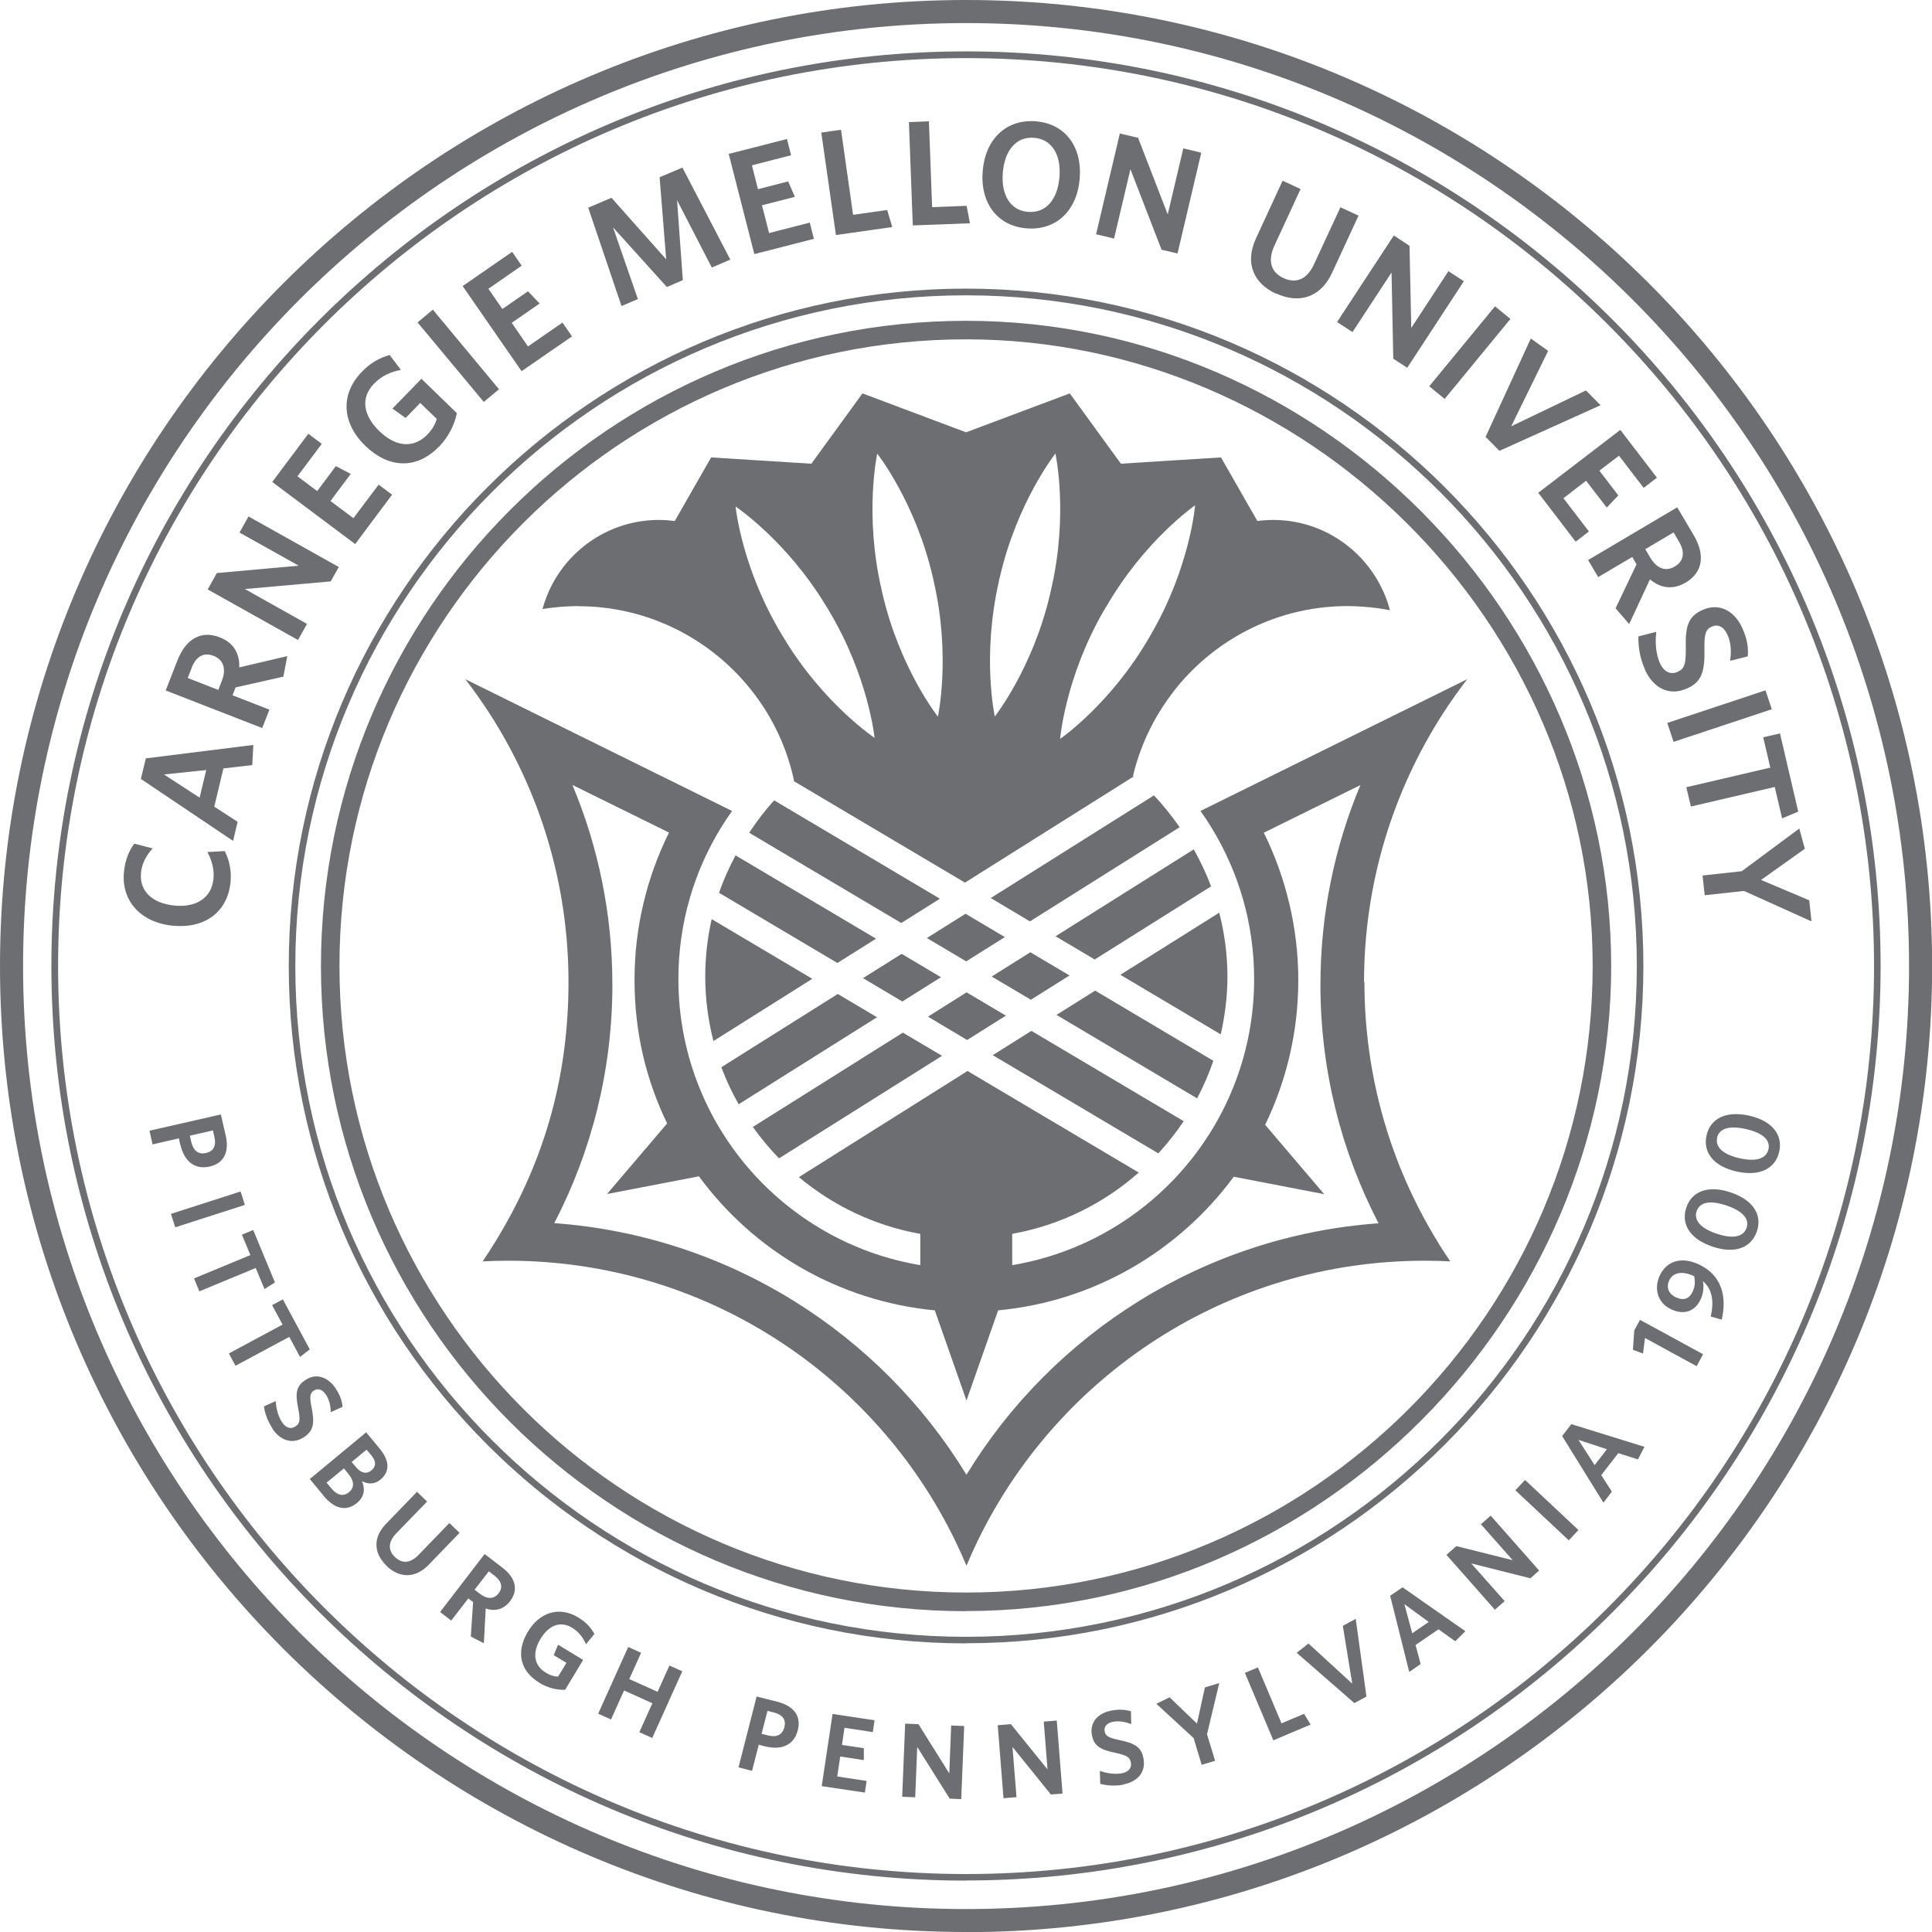 <?xml version="1.0" encoding="UTF-8"?><svg id="Seal" xmlns="http://www.w3.org/2000/svg" viewBox="0 0 143.99 143.99"><defs><style>.cls-1,.cls-2{fill:#6d6e71;}.cls-2{fill-rule:evenodd;}</style></defs><path class="cls-2" d="M70.21,78.69l-2.92-1.73-11.18,7.03c.59,.83,1.24,1.61,1.95,2.34l12.15-7.64Zm15.79-19.41l-12.16,7.65,2.92,1.74,11.16-7.02c-.59-.83-1.22-1.64-1.92-2.37Zm2.22,24.28l-11.35-6.73-2.88,1.81,12.34,7.32c.69-.75,1.32-1.55,1.89-2.4Zm-32.39-21.5l11.34,6.73,2.88-1.81-12.35-7.33c-.69,.75-1.3,1.56-1.86,2.41Zm45.83,11.14c0-7.39,2.17-14.27,5.9-20.05,.56-.87,1.16-1.71,1.79-2.53l-19.88,9.82c.29,.4,.56,.81,.82,1.24,2.02,3.29,3.18,7.15,3.18,11.29,0,10.72-7.8,19.61-18.03,21.32v-2.31l.03-.03c3.57-.64,6.79-2.26,9.4-4.56l-12.76-7.57-12.57,7.91c2.55,2.13,5.64,3.62,9.05,4.23v2.33c-10.23-1.71-18.03-10.6-18.03-21.32,0-4.14,1.16-8.01,3.18-11.29,.26-.42,.54-.84,.82-1.24l-19.88-9.82c.63,.82,1.23,1.66,1.79,2.53,3.73,5.78,5.9,12.66,5.9,20.05s-1.98,13.67-5.42,19.29c-.31,.51-.64,1.02-.98,1.52,.6-.03,1.2-.05,1.81-.05h.1c14.67,0,27.34,8.53,33.33,20.91,.29,.6,.56,1.2,.82,1.82,.26-.61,.53-1.22,.82-1.82,5.99-12.37,18.66-20.91,33.33-20.91h.1c.61,0,1.21,.02,1.81,.05-.34-.5-.67-1-.98-1.52-3.44-5.62-5.42-12.22-5.42-19.29Zm-29.64,36.7v-.02s0,.02,0,.02c-6.42-10.53-17.72-17.8-30.71-18.74,2.76-5.32,4.33-11.36,4.33-17.77,0-5.28-1.06-10.31-2.98-14.89l7.2,3.55c-1.64,3.31-2.57,7.04-2.57,10.98s.87,7.46,2.43,10.7l-4.48,5.26,6.85-1.32c4.06,5.53,10.37,9.3,17.58,9.99l2.36,6.72h0l2.36-6.72c7.2-.68,13.5-4.45,17.56-9.96l6.74,1.3-4.4-5.17c1.58-3.26,2.47-6.92,2.47-10.79s-.93-7.67-2.57-10.98l7.2-3.55c-1.92,4.58-2.98,9.61-2.98,14.89,0,6.41,1.57,12.45,4.33,17.77-13,.94-24.29,8.21-30.71,18.74ZM43.1,45.18c4.98,0,9.45,2.23,12.47,5.74,.43,.5,.82,1.01,1.19,1.56,1.15,1.71,1.98,3.64,2.42,5.71,0,0-.02,.02-.03,.02l12.77,7.57,12.57-7.91s-.03-.03-.05-.04c.5-2.09,1.39-4.02,2.6-5.72,.38-.54,.79-1.06,1.24-1.55,3.01-3.31,7.35-5.39,12.16-5.39,.4,0,.8,.02,1.19,.05,.67,.05,1.32,.13,1.96,.26-.17-.68-.43-1.33-.76-1.94-1.51-2.84-4.5-4.79-7.94-4.79-.4,0-.8,.03-1.18,.08l-2.71-4.74s-6.6,.41-7.46,.47c-.5-.68-3.81-5.24-3.81-5.24,0,0-7.15,2.68-7.73,2.9-.58-.22-7.72-2.9-7.72-2.9,0,0-3.32,4.56-3.81,5.24-.86-.05-7.47-.47-7.47-.47l-2.71,4.74c-.39-.05-.78-.08-1.18-.08-3.41,0-6.39,1.91-7.91,4.72-.33,.6-.58,1.25-.77,1.92,.64-.1,1.29-.17,1.95-.2,.24-.01,.47-.02,.71-.02Zm39.16,.35l.17-.3v.02c2.86-4.98,6.64-7.59,6.64-7.59,0,0-.37,4.57-3.25,9.55l-.16,.28c-2.87,4.98-6.65,7.58-6.65,7.58,0,0,.37-4.57,3.25-9.55Zm-7.82-2.21l.08-.34v.02c1.29-5.6,4.14-9.2,4.14-9.2,0,0,.98,4.48-.31,10.08l-.07,.32c-1.29,5.6-4.14,9.2-4.14,9.2,0,0-.98-4.48,.31-10.08Zm-9.06-9.51s2.85,3.6,4.14,9.2v-.02s.07,.34,.07,.34c1.29,5.6,.31,10.08,.31,10.08,0,0-2.85-3.6-4.14-9.2l-.07-.32c-1.29-5.6-.31-10.08-.31-10.08Zm-3.78,11.41v-.02s.17,.3,.17,.3c2.96,4.93,3.41,9.49,3.41,9.49,0,0-3.82-2.54-6.78-7.47l-.17-.28c-2.96-4.93-3.41-9.49-3.41-9.49,0,0,3.82,2.54,6.78,7.47Zm17.07,24.56l2.92,1.73,8.67-5.45c-.36-.96-.8-1.88-1.29-2.76l-10.3,6.48Zm-3.71,5.91l-2.92-1.73-2.88,1.81,2.92,1.74,2.88-1.81Zm-9.59,.13l-2.93-1.74-8.68,5.46c.36,.96,.79,1.88,1.29,2.76l10.32-6.49Zm26.11-3.02c0-1.65-.22-3.25-.61-4.78l-7.37,4.63,7.48,4.44c.31-1.38,.5-2.81,.5-4.29Zm-1.05,6.26l-8.81-5.23-2.88,1.81,10.48,6.22c.47-.9,.88-1.83,1.21-2.8Zm-37.87-6.26c0,1.65,.22,3.25,.61,4.79l7.37-4.64-7.5-4.45c-.31,1.38-.48,2.82-.48,4.3Zm1.03-6.26l8.82,5.23,2.88-1.81-10.47-6.21c-.47,.89-.9,1.82-1.23,2.79Zm15.49,3.37l2.93,1.74,2.88-1.81-2.93-1.74-2.88,1.81Zm-4.76,2.99l2.93,1.74,2.88-1.81-2.93-1.74-2.88,1.81Zm12.51,1.61l2.88-1.81-2.92-1.73-2.88,1.81,2.92,1.73Z"/><path class="cls-1" d="M72,140.16C34.41,140.16,3.83,109.58,3.83,72S34.41,3.83,72,3.83s68.16,30.58,68.16,68.16-30.58,68.16-68.16,68.16Zm0-135.83C34.68,4.33,4.33,34.68,4.33,72s30.36,67.67,67.67,67.67,67.67-30.36,67.67-67.67S109.31,4.33,72,4.33Z"/><path class="cls-1" d="M72,122.48c-27.84,0-50.48-22.65-50.48-50.48S44.16,21.51,72,21.51s50.48,22.65,50.48,50.48-22.65,50.48-50.48,50.48Zm0-100.47c-27.56,0-49.99,22.42-49.99,49.99s22.42,49.99,49.99,49.99,49.99-22.43,49.99-49.99-22.43-49.99-49.99-49.99Z"/><path class="cls-1" d="M72,120.08c-26.51,0-48.08-21.57-48.08-48.08S45.48,23.91,72,23.91s48.08,22.02,48.08,48.08-21.57,48.08-48.08,48.08Zm0-94.79c-25.75,0-46.7,20.95-46.7,46.7s20.95,46.7,46.7,46.7,46.7-20.95,46.7-46.7-21.39-46.7-46.7-46.7Z"/><path class="cls-1" d="M72,143.99C32.3,143.99,0,111.69,0,72S32.3,0,72,0s72,32.3,72,72-32.3,72-72,72ZM72,1.72C33.24,1.72,1.72,33.24,1.72,72s31.53,70.28,70.28,70.28,70.28-31.53,70.28-70.28S110.75,1.72,72,1.72Z"/><g><g><path class="cls-1" d="M13.43,85.29l-.1-.45-1.96,.45-.23-1.02,5.32-1.21,.36,1.56c.28,1.22-.12,2.08-1.19,2.32-1.15,.26-1.91-.42-2.19-1.64Zm2.55-.55l-.11-.49-1.72,.39,.1,.45c.15,.65,.51,.98,1.12,.84,.55-.13,.76-.54,.61-1.19Z"/><path class="cls-1" d="M12.74,90.47l5.19-1.67,.32,1-5.19,1.67-.32-1Z"/><path class="cls-1" d="M19.06,94.5l-4.2,1.74-.4-.96,4.2-1.74-.63-1.52,.84-.35,1.62,3.91-.78,.49-.65-1.57Z"/><path class="cls-1" d="M21.55,99.64l-4,2.15-.49-.92,4-2.15-.78-1.45,.8-.43,2.01,3.73-.73,.56-.8-1.5Z"/><path class="cls-1" d="M20.31,106.46c-.37-.55-.56-1.11-.64-1.64l.88-.4c.03,.53,.17,1.12,.47,1.58,.27,.4,.64,.55,1,.31,.34-.22,.37-.47,.21-1.32-.23-1.12-.18-1.67,.53-2.14,.8-.54,1.68-.23,2.25,.62,.34,.51,.48,.94,.52,1.38l-.88,.4c0-.47-.12-.95-.36-1.31-.29-.43-.63-.48-.9-.3-.29,.19-.33,.43-.17,1.24,.24,1.19,.15,1.75-.55,2.22-.89,.59-1.78,.25-2.37-.62Z"/><path class="cls-1" d="M24.09,111.44l-1-1.21,4.2-3.48,1.01,1.22c.78,.94,.73,1.75,.06,2.3-.44,.36-.93,.36-1.38,.12,.24,.59,.19,1.15-.37,1.62-.83,.69-1.72,.42-2.53-.57Zm1.89-1.58l-.35-.42-1.29,1.06,.36,.43c.42,.51,.88,.63,1.3,.29,.43-.35,.41-.83-.03-1.36Zm1.68-1.41l-.34-.41-1.11,.92,.31,.37c.39,.48,.81,.55,1.17,.25,.33-.28,.38-.65-.03-1.14Z"/><path class="cls-1" d="M28.8,116.68c-.95-.92-1.02-2.08-.04-3.1l2.32-2.4,.75,.73-2.29,2.36c-.58,.6-.67,1.24-.11,1.77,.56,.54,1.18,.45,1.76-.15l2.3-2.38,.76,.73-2.31,2.39c-1.01,1.04-2.2,.98-3.15,.06Z"/><path class="cls-1" d="M35.09,121.97l.17-2.57-.36-.27-1.27,1.65-.83-.64,3.32-4.32,1.34,1.03c.96,.74,1.2,1.65,.55,2.49-.49,.63-1.13,.77-1.81,.54l-.14,2.59-.97-.5Zm1.8-4.51l-.46-.35-1.06,1.37,.42,.32c.51,.39,1.02,.4,1.37-.05,.33-.43,.24-.89-.28-1.29Z"/><path class="cls-1" d="M40.18,125.4c-1.48-.9-1.71-2.36-.83-3.8,.87-1.45,2.33-1.91,3.75-1.05,.6,.36,.96,.78,1.2,1.23l-.63,.76c-.2-.46-.51-.91-1.02-1.22-.91-.55-1.77-.17-2.37,.83-.6,1-.53,1.95,.41,2.52,.32,.2,.6,.27,.9,.29l.63-1.03-.95-.57,.32-.78,1.87,1.13-1.34,2.23c-.61,.02-1.3-.14-1.92-.52Z"/><path class="cls-1" d="M47.65,129.1l.97-2.16-2.11-.95-.97,2.16-.96-.43,2.24-4.97,.96,.43-.88,1.96,2.11,.95,.88-1.96,.96,.43-2.24,4.97-.96-.43Z"/><path class="cls-1" d="M57,130.15l-.45-.12-.5,1.95-1.01-.26,1.35-5.28,1.55,.39c1.21,.31,1.79,1.05,1.52,2.12-.29,1.14-1.25,1.51-2.46,1.2Zm.68-2.52l-.48-.12-.44,1.71,.44,.11c.65,.17,1.1,0,1.26-.61,.14-.55-.13-.92-.78-1.09Z"/><path class="cls-1" d="M61.24,133.13l.81-5.39,3.13,.47-.13,.88-2.11-.32-.19,1.28,1.63,.24v.89s-1.76-.27-1.76-.27l-.22,1.49,2.19,.33-.13,.87-3.21-.48Z"/><path class="cls-1" d="M70.78,134.05l-2.42-3.85-.15,3.75-.97-.04,.22-5.45,.99,.04,2.3,3.67,.14-3.57,.97,.04-.22,5.45-.87-.04Z"/><path class="cls-1" d="M78.32,133.74l-2.86-3.54,.3,3.74-.97,.08-.43-5.44,.98-.08,2.73,3.37-.28-3.56,.97-.08,.43,5.44-.87,.07Z"/><path class="cls-1" d="M83.76,133c-.65,.13-1.24,.08-1.76-.05l-.03-.97c.5,.18,1.1,.28,1.64,.18,.47-.09,.76-.38,.67-.81-.08-.4-.29-.52-1.13-.71-1.12-.23-1.61-.49-1.77-1.32-.18-.95,.44-1.64,1.44-1.83,.61-.12,1.05-.07,1.47,.05l.02,.96c-.44-.18-.93-.26-1.35-.18-.51,.1-.69,.39-.63,.72,.07,.34,.27,.47,1.07,.64,1.19,.24,1.67,.54,1.82,1.37,.2,1.05-.46,1.74-1.49,1.94Z"/><path class="cls-1" d="M89.95,129.23l.61,2-1,.3-.6-1.99-2.78-2.56,.99-.48,2.04,1.96,.59-2.7,1.07-.32-.91,3.8Z"/><path class="cls-1" d="M94.9,129.7l-2.12-5.02,.97-.41,1.76,4.17,1.68-.71,.49,.8-2.77,1.17Z"/><path class="cls-1" d="M101.84,126.44l-.9,.49-4.3-3.75,.88-.69,3.26,2.99-.7-4.31,.96-.52,.8,5.79Z"/><path class="cls-1" d="M103.61,118.93l.92-.63,4.68,3.27-.75,.75-1.25-.89-1.71,1.17,.38,1.42-.85,.59-1.42-5.67Zm1.64,2.8l1.23-.85-1.81-1.32,.58,2.16Z"/><path class="cls-1" d="M114.06,117.63l-4.41-1.11,2.49,2.81-.73,.64-3.61-4.09,.74-.65,4.2,1.05-2.37-2.68,.73-.64,3.61,4.09-.65,.58Z"/><path class="cls-1" d="M116.92,114.8l-3.98-3.73,.72-.77,3.98,3.73-.72,.77Z"/><path class="cls-1" d="M116.43,107.02l.68-.88,5.45,1.69-.49,.94-1.46-.47-1.27,1.64,.79,1.23-.63,.82-3.08-4.97Zm2.42,2.17l.91-1.18-2.12-.7,1.21,1.89Z"/><path class="cls-1" d="M126.43,101.81l-3.83-2.09-.15,1.16-.75-.28,.1-1.45,.43-.78,4.7,2.56-.48,.89Z"/><path class="cls-1" d="M126.92,95.48c.07,.45,.04,.89-.16,1.33-.39,.88-1.18,1.23-2.17,.79-1.01-.45-1.35-1.49-.91-2.49,.48-1.07,1.53-1.5,2.88-.9,1.72,.77,2.17,2.36,1.76,4.14l-.82-.23c.24-1.06,.15-2.01-.58-2.64Zm-.66-.38h-.03c-.9-.42-1.57-.24-1.83,.34-.23,.51-.05,1,.53,1.26,.56,.25,.98,.11,1.24-.47,.16-.35,.18-.72,.09-1.13Z"/><path class="cls-1" d="M130.94,91.77c-.41,1.21-1.62,1.71-3.31,1.14-1.69-.57-2.36-1.69-1.95-2.91,.4-1.21,1.62-1.7,3.31-1.13,1.69,.57,2.36,1.69,1.95,2.9Zm-4.49-1.51c-.23,.68,.3,1.29,1.5,1.69,1.2,.4,1.99,.24,2.22-.44,.23-.68-.31-1.27-1.51-1.67-1.2-.4-1.98-.26-2.21,.43Z"/><path class="cls-1" d="M132.6,85.84c-.28,1.25-1.44,1.86-3.18,1.47-1.73-.39-2.52-1.45-2.23-2.7,.28-1.24,1.44-1.85,3.18-1.46,1.73,.39,2.52,1.45,2.23,2.69Zm-4.62-1.05c-.16,.7,.43,1.25,1.66,1.53,1.23,.28,2,.04,2.16-.66,.16-.7-.43-1.23-1.67-1.51-1.23-.28-2-.06-2.16,.64Z"/></g><g><path class="cls-1" d="M17.18,65.75c-.22,2.24-1.94,3.48-4.32,3.24-2.38-.24-3.84-1.86-3.62-4.02,.09-.89,.37-1.56,.77-2.09l1.37,.35c-.43,.46-.79,1.05-.87,1.8-.14,1.36,.81,2.29,2.48,2.46,1.69,.17,2.78-.62,2.92-1.98,.07-.71-.12-1.38-.45-2.01l1.29-.07c.33,.65,.52,1.46,.43,2.32Z"/><path class="cls-1" d="M10.5,58.05l.37-1.53,8.01-1-.08,1.5-2.15,.25-.68,2.85,1.74,1.13-.34,1.42-6.86-4.61Zm4.38,1.39l.49-2.05-3.15,.33,2.66,1.73Z"/><path class="cls-1" d="M21.12,50.43l-3.56,.8-.23,.59,2.75,1.07-.54,1.37-7.19-2.8,.87-2.23c.62-1.6,1.76-2.28,3.16-1.73,1.05,.41,1.49,1.23,1.45,2.24l3.58-.84-.29,1.52Zm-6.83-.66l-.3,.76,2.28,.89,.27-.7c.33-.85,.13-1.54-.62-1.84-.72-.28-1.3,.02-1.64,.89Z"/><path class="cls-1" d="M24.66,43.33l-6.41,.57,4.63,2.6-.67,1.2-6.73-3.77,.68-1.22,6.1-.55-4.41-2.47,.67-1.2,6.73,3.77-.6,1.07Z"/><path class="cls-1" d="M26.46,40.54l-6.17-4.62,2.69-3.59,1,.75-1.81,2.42,1.47,1.1,1.39-1.86,1.11,.58-1.51,2.02,1.71,1.28,1.88-2.5,1,.75-2.75,3.68Z"/><path class="cls-1" d="M32.72,33.28c-1.7,1.76-3.79,1.6-5.5-.06-1.72-1.67-1.89-3.81-.26-5.5,.68-.71,1.38-1.07,2.08-1.26l.84,1.11c-.7,.13-1.41,.41-2,1.02-1.05,1.08-.79,2.39,.39,3.54,1.19,1.15,2.52,1.35,3.6,.24,.37-.39,.56-.74,.68-1.15l-1.23-1.19-1.09,1.12-.98-.7,2.16-2.22,2.64,2.56c-.17,.85-.61,1.75-1.32,2.49Z"/><path class="cls-1" d="M36.06,29.96l-4.94-5.93,1.14-.95,4.93,5.93-1.14,.95Z"/><path class="cls-1" d="M38.87,27.66l-4.39-6.34,3.69-2.55,.71,1.03-2.48,1.72,1.04,1.51,1.91-1.32,.87,.91-2.08,1.44,1.21,1.76,2.57-1.78,.71,1.03-3.78,2.61Z"/><path class="cls-1" d="M53.05,19.94l-2.59-5.02,.43,5.96-1.19,.51-4.01-4.44,1.85,5.34-1.22,.52-2.48-7.33,1.73-.74,4.08,4.59-.49-6.12,1.7-.72,3.57,6.86-1.36,.58Z"/><path class="cls-1" d="M56.22,18.94l-1.91-7.47,4.34-1.11,.31,1.21-2.92,.75,.45,1.78,2.25-.58,.5,1.15-2.45,.63,.53,2.07,3.03-.78,.31,1.21-4.45,1.14Z"/><path class="cls-1" d="M62.3,17.51l-1.09-7.63,1.47-.21,.9,6.34,2.54-.36,.38,1.27-4.22,.6Z"/><path class="cls-1" d="M68.03,16.81l-.29-7.71,1.49-.06,.24,6.4,2.57-.1,.25,1.3-4.26,.16Z"/><path class="cls-1" d="M76.51,17.02c-2.18-.18-3.47-1.9-3.27-4.27,.19-2.38,1.75-3.88,3.95-3.71,2.21,.18,3.47,1.9,3.28,4.27-.19,2.37-1.74,3.88-3.95,3.71Zm.56-6.75c-1.31-.11-2.19,.91-2.33,2.59-.14,1.68,.57,2.83,1.88,2.93,1.33,.11,2.2-.91,2.34-2.59,.14-1.68-.58-2.83-1.89-2.93Z"/><path class="cls-1" d="M86.57,18.61l-2.32-6-1.22,5.17-1.34-.32,1.77-7.51,1.36,.32,2.21,5.71,1.16-4.92,1.34,.32-1.77,7.51-1.2-.28Z"/><path class="cls-1" d="M95.1,21.89c-1.69-.78-2.34-2.3-1.49-4.13l1.98-4.29,1.34,.62-1.95,4.22c-.49,1.07-.31,1.96,.67,2.41,.99,.46,1.78,.06,2.28-1.02l1.97-4.25,1.35,.62-1.97,4.26c-.86,1.86-2.48,2.33-4.17,1.54Z"/><path class="cls-1" d="M103.84,26.74l-.13-6.43-2.91,4.44-1.15-.75,4.23-6.45,1.17,.77,.13,6.12,2.77-4.23,1.15,.75-4.22,6.45-1.03-.67Z"/><path class="cls-1" d="M106.52,28.79l4.9-5.96,1.15,.94-4.9,5.96-1.15-.94Z"/><path class="cls-1" d="M111.74,33.59l-1.02-1.03,3.37-7.33,1.29,.92-2.75,5.62,5.57-2.67,1.09,1.1-7.54,3.4Z"/><path class="cls-1" d="M114.64,36.73l6.12-4.69,2.73,3.56-.99,.76-1.84-2.4-1.46,1.12,1.41,1.84-.86,.91-1.54-2-1.69,1.3,1.9,2.48-.99,.76-2.79-3.65Z"/><path class="cls-1" d="M120.4,45.35l1.57-3.29-.32-.55-2.54,1.5-.75-1.27,6.64-3.93,1.22,2.06c.88,1.48,.7,2.79-.59,3.55-.97,.57-1.88,.41-2.66-.24l-1.55,3.33-1.01-1.17Zm4.74-4.97l-.41-.7-2.11,1.25,.38,.64c.47,.79,1.13,1.06,1.82,.65,.66-.39,.79-1.04,.32-1.84Z"/><path class="cls-1" d="M122.59,49.87c-.38-.86-.5-1.68-.48-2.44l1.33-.34c-.09,.75-.04,1.6,.26,2.31,.27,.62,.76,.92,1.32,.68,.52-.23,.63-.57,.62-1.78-.04-1.62,.17-2.37,1.27-2.85,1.25-.55,2.4,.1,2.97,1.42,.35,.8,.43,1.42,.38,2.05l-1.32,.33c.11-.66,.07-1.36-.18-1.91-.3-.68-.75-.83-1.18-.64-.45,.2-.57,.52-.55,1.68,.04,1.71-.23,2.47-1.32,2.94-1.38,.6-2.54-.1-3.14-1.46Z"/><path class="cls-1" d="M124.26,53.88l7.32-2.43,.47,1.41-7.32,2.43-.47-1.41Z"/><path class="cls-1" d="M132.28,58.65l-6.26,1.46-.34-1.44,6.26-1.46-.53-2.26,1.25-.29,1.36,5.83-1.2,.5-.55-2.34Z"/><path class="cls-1" d="M129.98,66.4l-2.93,.32-.16-1.47,2.92-.32,4.29-3.18,.41,1.51-3.26,2.32,3.59,1.52,.17,1.57-5.03-2.27Z"/></g></g></svg>